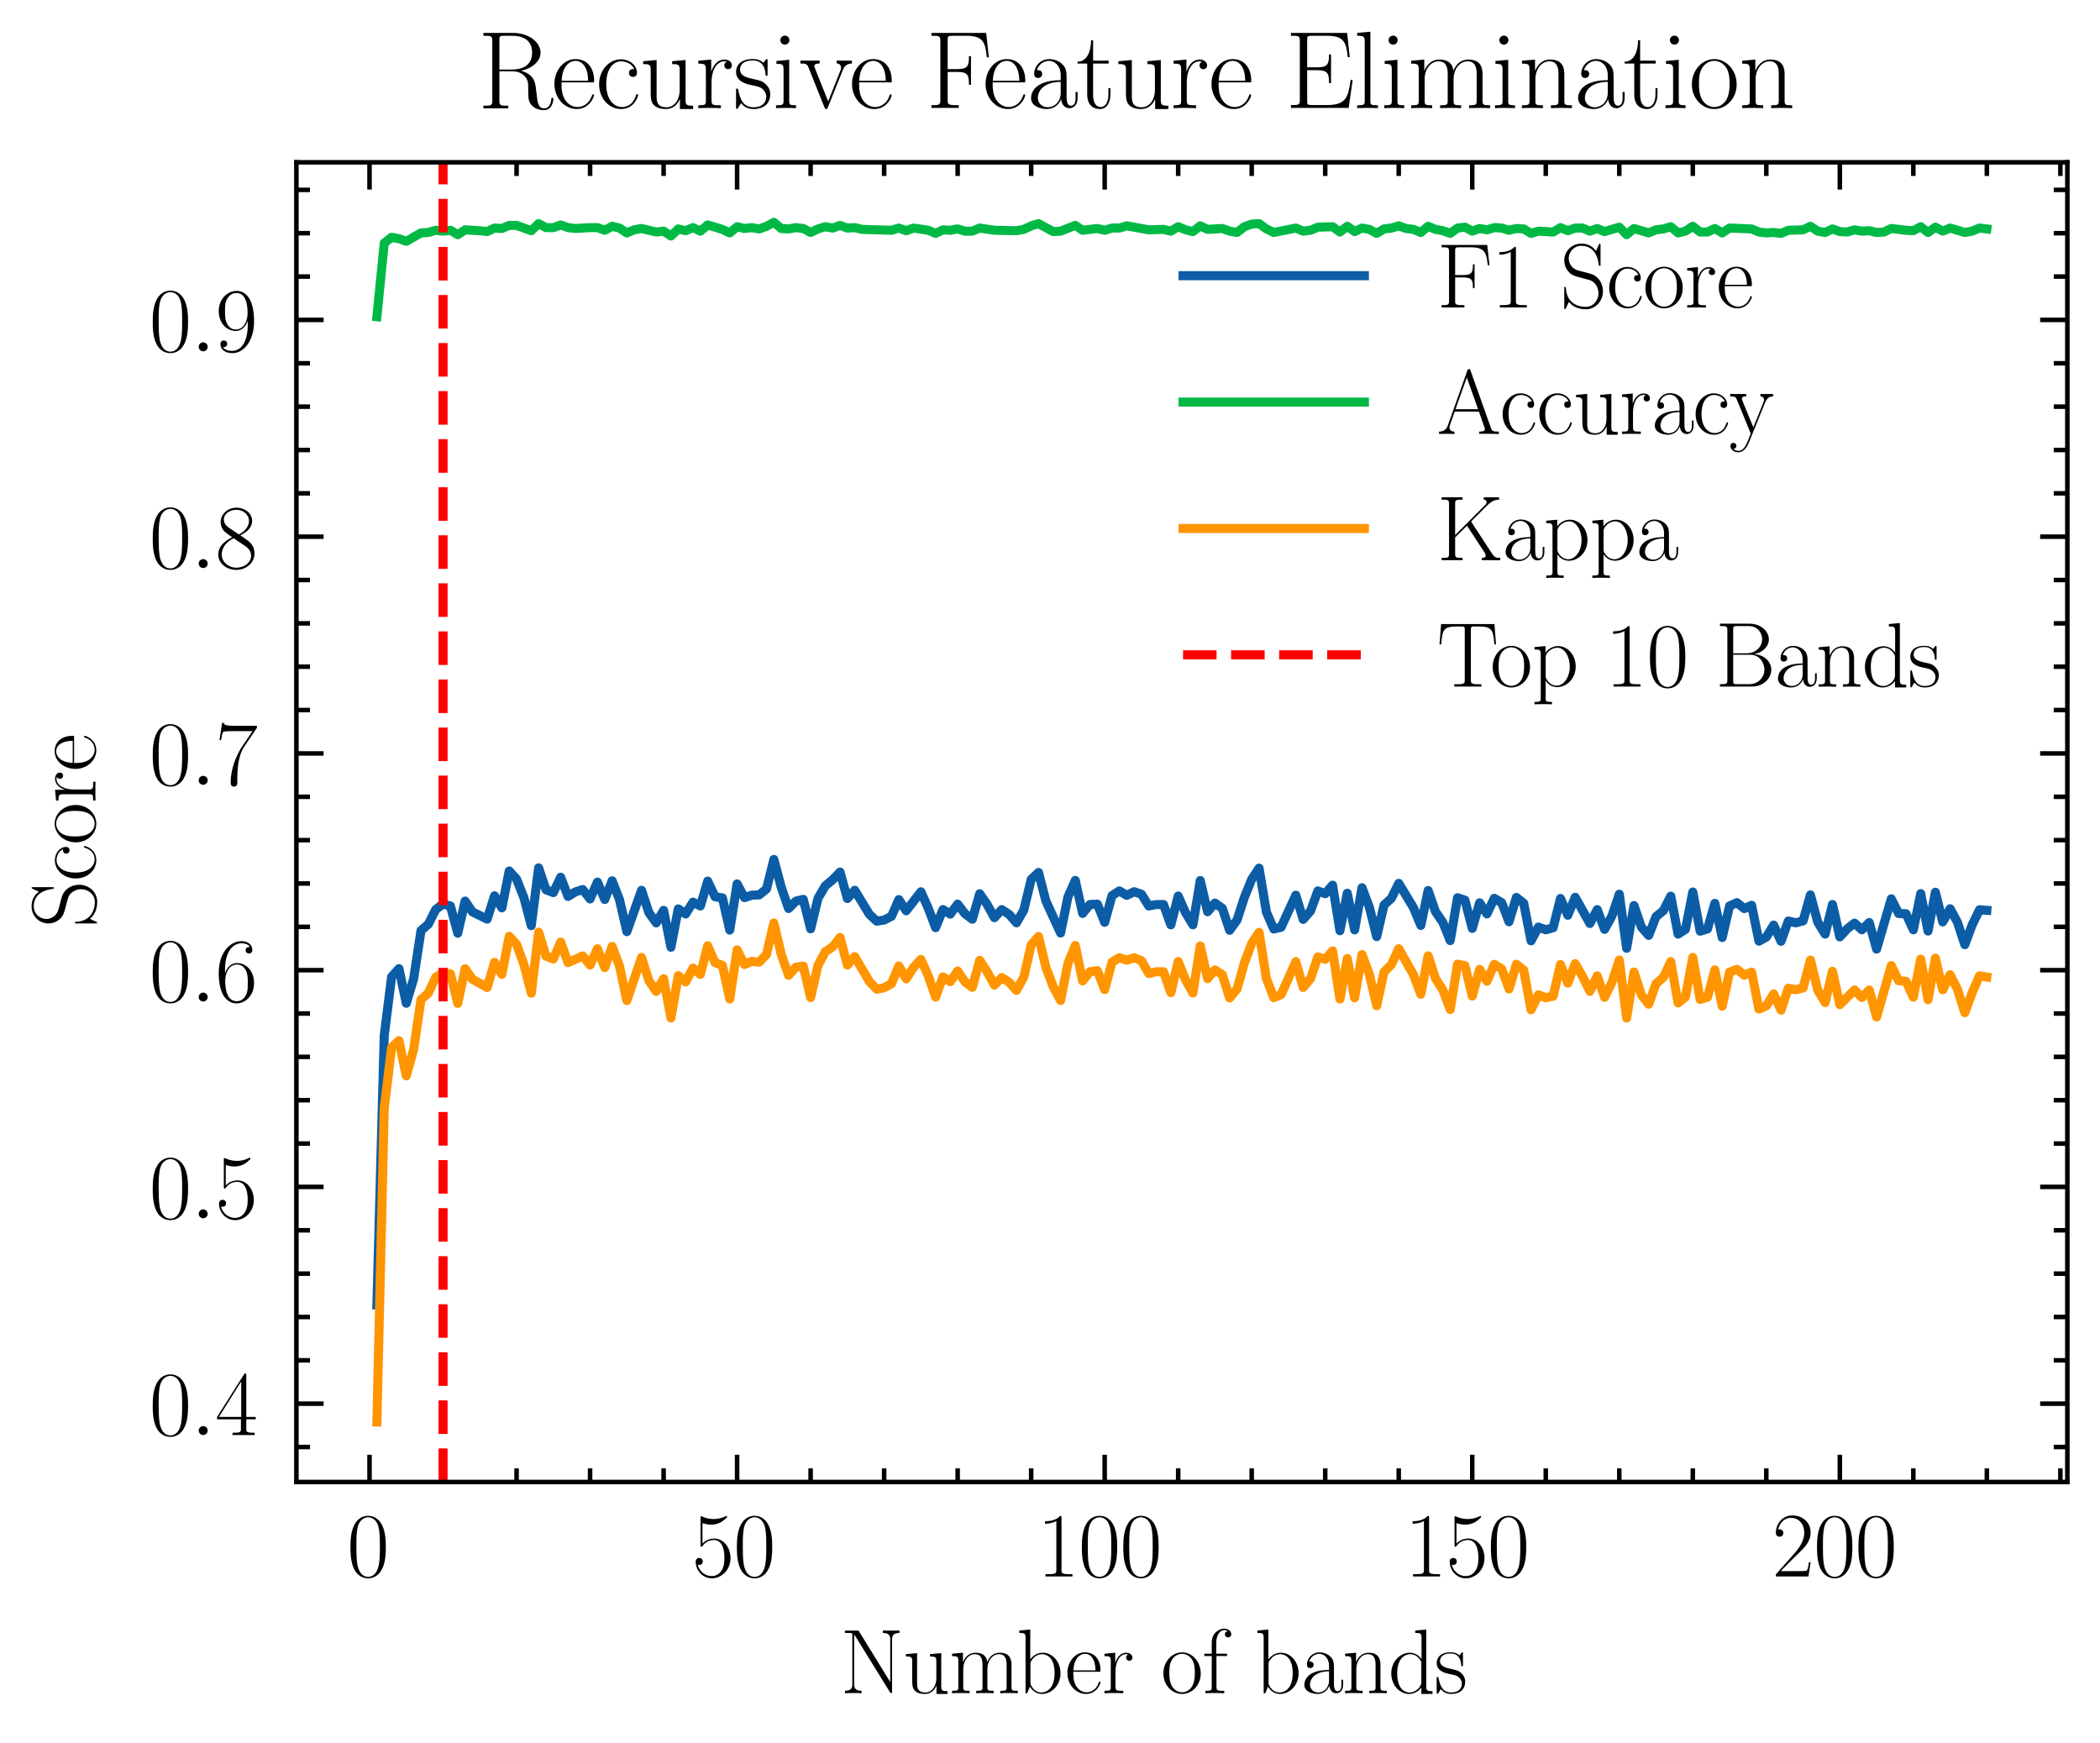 <?xml version="1.0" encoding="utf-8" standalone="no"?>
<!DOCTYPE svg PUBLIC "-//W3C//DTD SVG 1.1//EN"
  "http://www.w3.org/Graphics/SVG/1.1/DTD/svg11.dtd">
<svg xmlns:xlink="http://www.w3.org/1999/xlink" width="231.586pt" height="192.244pt" viewBox="0 0 231.586 192.244" xmlns="http://www.w3.org/2000/svg" version="1.1">
 <defs>
  <style type="text/css">*{stroke-linejoin: round; stroke-linecap: butt}</style>
 </defs>
 <g id="figure_1">
  <g id="patch_1">
   <path d="M 0 192.244 
L 231.586 192.244 
L 231.586 0 
L 0 0 
z
" style="fill: #ffffff"/>
  </g>
  <g id="axes_1">
   <g id="patch_2">
    <path d="M 32.686 163.432 
L 227.986 163.432 
L 227.986 17.902 
L 32.686 17.902 
z
" style="fill: #ffffff"/>
   </g>
   <g id="matplotlib.axis_1">
    <g id="xtick_1">
     <g id="line2d_1">
      <defs>
       <path id="m7ed57bf151" d="M 0 0 
L 0 -3 
" style="stroke: #000000; stroke-width: 0.5"/>
      </defs>
      <g>
       <use xlink:href="#m7ed57bf151" x="40.752" y="163.432" style="stroke: #000000; stroke-width: 0.5"/>
      </g>
     </g>
     <g id="line2d_2">
      <defs>
       <path id="m5969c133c8" d="M 0 0 
L 0 3 
" style="stroke: #000000; stroke-width: 0.5"/>
      </defs>
      <g>
       <use xlink:href="#m5969c133c8" x="40.752" y="17.902" style="stroke: #000000; stroke-width: 0.5"/>
      </g>
     </g>
     <g id="text_1">
      <!-- $\mathdefault{0}$ -->
      <g transform="translate(38.262 173.851) scale(0.1 -0.1)">
       <defs>
        <path id="CMR17-30" d="M 2688 2025 
C 2688 2416 2682 3080 2413 3591 
C 2176 4039 1798 4198 1466 4198 
C 1158 4198 768 4058 525 3597 
C 269 3118 243 2524 243 2025 
C 243 1661 250 1106 448 619 
C 723 -39 1216 -128 1466 -128 
C 1760 -128 2208 -7 2470 600 
C 2662 1042 2688 1559 2688 2025 
z
M 1466 -26 
C 1056 -26 813 325 723 812 
C 653 1188 653 1738 653 2096 
C 653 2588 653 2997 736 3387 
C 858 3929 1216 4096 1466 4096 
C 1728 4096 2067 3923 2189 3400 
C 2272 3036 2278 2607 2278 2096 
C 2278 1680 2278 1169 2202 792 
C 2067 95 1690 -26 1466 -26 
z
" transform="scale(0.016)"/>
       </defs>
       <use xlink:href="#CMR17-30" transform="scale(0.996)"/>
      </g>
     </g>
    </g>
    <g id="xtick_2">
     <g id="line2d_3">
      <g>
       <use xlink:href="#m7ed57bf151" x="81.288" y="163.432" style="stroke: #000000; stroke-width: 0.5"/>
      </g>
     </g>
     <g id="line2d_4">
      <g>
       <use xlink:href="#m5969c133c8" x="81.288" y="17.902" style="stroke: #000000; stroke-width: 0.5"/>
      </g>
     </g>
     <g id="text_2">
      <!-- $\mathdefault{50}$ -->
      <g transform="translate(76.306 173.851) scale(0.1 -0.1)">
       <defs>
        <path id="CMR17-35" d="M 730 3692 
C 794 3666 1056 3584 1325 3584 
C 1920 3584 2246 3911 2432 4100 
C 2432 4157 2432 4192 2394 4192 
C 2387 4192 2374 4192 2323 4163 
C 2099 4058 1837 3973 1517 3973 
C 1325 3973 1037 3999 723 4139 
C 653 4171 640 4171 634 4171 
C 602 4171 595 4164 595 4037 
L 595 2203 
C 595 2089 595 2057 659 2057 
C 691 2057 704 2070 736 2114 
C 941 2401 1222 2522 1542 2522 
C 1766 2522 2246 2382 2246 1289 
C 2246 1085 2246 715 2054 421 
C 1894 159 1645 25 1370 25 
C 947 25 518 320 403 814 
C 429 807 480 795 506 795 
C 589 795 749 840 749 1038 
C 749 1210 627 1280 506 1280 
C 358 1280 262 1190 262 1011 
C 262 454 704 -128 1382 -128 
C 2042 -128 2669 440 2669 1264 
C 2669 2030 2170 2624 1549 2624 
C 1222 2624 947 2503 730 2274 
L 730 3692 
z
" transform="scale(0.016)"/>
       </defs>
       <use xlink:href="#CMR17-35" transform="scale(0.996)"/>
       <use xlink:href="#CMR17-30" transform="translate(45.69 0) scale(0.996)"/>
      </g>
     </g>
    </g>
    <g id="xtick_3">
     <g id="line2d_5">
      <g>
       <use xlink:href="#m7ed57bf151" x="121.823" y="163.432" style="stroke: #000000; stroke-width: 0.5"/>
      </g>
     </g>
     <g id="line2d_6">
      <g>
       <use xlink:href="#m5969c133c8" x="121.823" y="17.902" style="stroke: #000000; stroke-width: 0.5"/>
      </g>
     </g>
     <g id="text_3">
      <!-- $\mathdefault{100}$ -->
      <g transform="translate(114.351 173.851) scale(0.1 -0.1)">
       <defs>
        <path id="CMR17-31" d="M 1702 4058 
C 1702 4192 1696 4192 1606 4192 
C 1357 3916 979 3827 621 3827 
C 602 3827 570 3827 563 3808 
C 557 3795 557 3782 557 3648 
C 755 3648 1088 3686 1344 3839 
L 1344 461 
C 1344 236 1331 160 781 160 
L 589 160 
L 589 0 
C 896 0 1216 0 1523 0 
C 1830 0 2150 0 2458 0 
L 2458 160 
L 2266 160 
C 1715 160 1702 230 1702 458 
L 1702 4058 
z
" transform="scale(0.016)"/>
       </defs>
       <use xlink:href="#CMR17-31" transform="scale(0.996)"/>
       <use xlink:href="#CMR17-30" transform="translate(45.69 0) scale(0.996)"/>
       <use xlink:href="#CMR17-30" transform="translate(91.381 0) scale(0.996)"/>
      </g>
     </g>
    </g>
    <g id="xtick_4">
     <g id="line2d_7">
      <g>
       <use xlink:href="#m7ed57bf151" x="162.359" y="163.432" style="stroke: #000000; stroke-width: 0.5"/>
      </g>
     </g>
     <g id="line2d_8">
      <g>
       <use xlink:href="#m5969c133c8" x="162.359" y="17.902" style="stroke: #000000; stroke-width: 0.5"/>
      </g>
     </g>
     <g id="text_4">
      <!-- $\mathdefault{150}$ -->
      <g transform="translate(154.887 173.851) scale(0.1 -0.1)">
       <use xlink:href="#CMR17-31" transform="scale(0.996)"/>
       <use xlink:href="#CMR17-35" transform="translate(45.69 0) scale(0.996)"/>
       <use xlink:href="#CMR17-30" transform="translate(91.381 0) scale(0.996)"/>
      </g>
     </g>
    </g>
    <g id="xtick_5">
     <g id="line2d_9">
      <g>
       <use xlink:href="#m7ed57bf151" x="202.894" y="163.432" style="stroke: #000000; stroke-width: 0.5"/>
      </g>
     </g>
     <g id="line2d_10">
      <g>
       <use xlink:href="#m5969c133c8" x="202.894" y="17.902" style="stroke: #000000; stroke-width: 0.5"/>
      </g>
     </g>
     <g id="text_5">
      <!-- $\mathdefault{200}$ -->
      <g transform="translate(195.422 173.851) scale(0.1 -0.1)">
       <defs>
        <path id="CMR17-32" d="M 2669 989 
L 2554 989 
C 2490 536 2438 459 2413 420 
C 2381 369 1920 369 1830 369 
L 602 369 
C 832 619 1280 1072 1824 1597 
C 2214 1967 2669 2402 2669 3035 
C 2669 3790 2067 4224 1395 4224 
C 691 4224 262 3604 262 3030 
C 262 2780 448 2748 525 2748 
C 589 2748 781 2787 781 3010 
C 781 3207 614 3264 525 3264 
C 486 3264 448 3258 422 3245 
C 544 3790 915 4058 1306 4058 
C 1862 4058 2227 3617 2227 3035 
C 2227 2479 1901 2000 1536 1584 
L 262 146 
L 262 0 
L 2515 0 
L 2669 989 
z
" transform="scale(0.016)"/>
       </defs>
       <use xlink:href="#CMR17-32" transform="scale(0.996)"/>
       <use xlink:href="#CMR17-30" transform="translate(45.69 0) scale(0.996)"/>
       <use xlink:href="#CMR17-30" transform="translate(91.381 0) scale(0.996)"/>
      </g>
     </g>
    </g>
    <g id="xtick_6">
     <g id="line2d_11">
      <defs>
       <path id="m213cc649d0" d="M 0 0 
L 0 -1.5 
" style="stroke: #000000; stroke-width: 0.5"/>
      </defs>
      <g>
       <use xlink:href="#m213cc649d0" x="48.859" y="163.432" style="stroke: #000000; stroke-width: 0.5"/>
      </g>
     </g>
     <g id="line2d_12">
      <defs>
       <path id="m569fbfd853" d="M 0 0 
L 0 1.5 
" style="stroke: #000000; stroke-width: 0.5"/>
      </defs>
      <g>
       <use xlink:href="#m569fbfd853" x="48.859" y="17.902" style="stroke: #000000; stroke-width: 0.5"/>
      </g>
     </g>
    </g>
    <g id="xtick_7">
     <g id="line2d_13">
      <g>
       <use xlink:href="#m213cc649d0" x="56.967" y="163.432" style="stroke: #000000; stroke-width: 0.5"/>
      </g>
     </g>
     <g id="line2d_14">
      <g>
       <use xlink:href="#m569fbfd853" x="56.967" y="17.902" style="stroke: #000000; stroke-width: 0.5"/>
      </g>
     </g>
    </g>
    <g id="xtick_8">
     <g id="line2d_15">
      <g>
       <use xlink:href="#m213cc649d0" x="65.074" y="163.432" style="stroke: #000000; stroke-width: 0.5"/>
      </g>
     </g>
     <g id="line2d_16">
      <g>
       <use xlink:href="#m569fbfd853" x="65.074" y="17.902" style="stroke: #000000; stroke-width: 0.5"/>
      </g>
     </g>
    </g>
    <g id="xtick_9">
     <g id="line2d_17">
      <g>
       <use xlink:href="#m213cc649d0" x="73.181" y="163.432" style="stroke: #000000; stroke-width: 0.5"/>
      </g>
     </g>
     <g id="line2d_18">
      <g>
       <use xlink:href="#m569fbfd853" x="73.181" y="17.902" style="stroke: #000000; stroke-width: 0.5"/>
      </g>
     </g>
    </g>
    <g id="xtick_10">
     <g id="line2d_19">
      <g>
       <use xlink:href="#m213cc649d0" x="89.395" y="163.432" style="stroke: #000000; stroke-width: 0.5"/>
      </g>
     </g>
     <g id="line2d_20">
      <g>
       <use xlink:href="#m569fbfd853" x="89.395" y="17.902" style="stroke: #000000; stroke-width: 0.5"/>
      </g>
     </g>
    </g>
    <g id="xtick_11">
     <g id="line2d_21">
      <g>
       <use xlink:href="#m213cc649d0" x="97.502" y="163.432" style="stroke: #000000; stroke-width: 0.5"/>
      </g>
     </g>
     <g id="line2d_22">
      <g>
       <use xlink:href="#m569fbfd853" x="97.502" y="17.902" style="stroke: #000000; stroke-width: 0.5"/>
      </g>
     </g>
    </g>
    <g id="xtick_12">
     <g id="line2d_23">
      <g>
       <use xlink:href="#m213cc649d0" x="105.609" y="163.432" style="stroke: #000000; stroke-width: 0.5"/>
      </g>
     </g>
     <g id="line2d_24">
      <g>
       <use xlink:href="#m569fbfd853" x="105.609" y="17.902" style="stroke: #000000; stroke-width: 0.5"/>
      </g>
     </g>
    </g>
    <g id="xtick_13">
     <g id="line2d_25">
      <g>
       <use xlink:href="#m213cc649d0" x="113.716" y="163.432" style="stroke: #000000; stroke-width: 0.5"/>
      </g>
     </g>
     <g id="line2d_26">
      <g>
       <use xlink:href="#m569fbfd853" x="113.716" y="17.902" style="stroke: #000000; stroke-width: 0.5"/>
      </g>
     </g>
    </g>
    <g id="xtick_14">
     <g id="line2d_27">
      <g>
       <use xlink:href="#m213cc649d0" x="129.93" y="163.432" style="stroke: #000000; stroke-width: 0.5"/>
      </g>
     </g>
     <g id="line2d_28">
      <g>
       <use xlink:href="#m569fbfd853" x="129.93" y="17.902" style="stroke: #000000; stroke-width: 0.5"/>
      </g>
     </g>
    </g>
    <g id="xtick_15">
     <g id="line2d_29">
      <g>
       <use xlink:href="#m213cc649d0" x="138.037" y="163.432" style="stroke: #000000; stroke-width: 0.5"/>
      </g>
     </g>
     <g id="line2d_30">
      <g>
       <use xlink:href="#m569fbfd853" x="138.037" y="17.902" style="stroke: #000000; stroke-width: 0.5"/>
      </g>
     </g>
    </g>
    <g id="xtick_16">
     <g id="line2d_31">
      <g>
       <use xlink:href="#m213cc649d0" x="146.145" y="163.432" style="stroke: #000000; stroke-width: 0.5"/>
      </g>
     </g>
     <g id="line2d_32">
      <g>
       <use xlink:href="#m569fbfd853" x="146.145" y="17.902" style="stroke: #000000; stroke-width: 0.5"/>
      </g>
     </g>
    </g>
    <g id="xtick_17">
     <g id="line2d_33">
      <g>
       <use xlink:href="#m213cc649d0" x="154.252" y="163.432" style="stroke: #000000; stroke-width: 0.5"/>
      </g>
     </g>
     <g id="line2d_34">
      <g>
       <use xlink:href="#m569fbfd853" x="154.252" y="17.902" style="stroke: #000000; stroke-width: 0.5"/>
      </g>
     </g>
    </g>
    <g id="xtick_18">
     <g id="line2d_35">
      <g>
       <use xlink:href="#m213cc649d0" x="170.466" y="163.432" style="stroke: #000000; stroke-width: 0.5"/>
      </g>
     </g>
     <g id="line2d_36">
      <g>
       <use xlink:href="#m569fbfd853" x="170.466" y="17.902" style="stroke: #000000; stroke-width: 0.5"/>
      </g>
     </g>
    </g>
    <g id="xtick_19">
     <g id="line2d_37">
      <g>
       <use xlink:href="#m213cc649d0" x="178.573" y="163.432" style="stroke: #000000; stroke-width: 0.5"/>
      </g>
     </g>
     <g id="line2d_38">
      <g>
       <use xlink:href="#m569fbfd853" x="178.573" y="17.902" style="stroke: #000000; stroke-width: 0.5"/>
      </g>
     </g>
    </g>
    <g id="xtick_20">
     <g id="line2d_39">
      <g>
       <use xlink:href="#m213cc649d0" x="186.68" y="163.432" style="stroke: #000000; stroke-width: 0.5"/>
      </g>
     </g>
     <g id="line2d_40">
      <g>
       <use xlink:href="#m569fbfd853" x="186.68" y="17.902" style="stroke: #000000; stroke-width: 0.5"/>
      </g>
     </g>
    </g>
    <g id="xtick_21">
     <g id="line2d_41">
      <g>
       <use xlink:href="#m213cc649d0" x="194.787" y="163.432" style="stroke: #000000; stroke-width: 0.5"/>
      </g>
     </g>
     <g id="line2d_42">
      <g>
       <use xlink:href="#m569fbfd853" x="194.787" y="17.902" style="stroke: #000000; stroke-width: 0.5"/>
      </g>
     </g>
    </g>
    <g id="xtick_22">
     <g id="line2d_43">
      <g>
       <use xlink:href="#m213cc649d0" x="211.001" y="163.432" style="stroke: #000000; stroke-width: 0.5"/>
      </g>
     </g>
     <g id="line2d_44">
      <g>
       <use xlink:href="#m569fbfd853" x="211.001" y="17.902" style="stroke: #000000; stroke-width: 0.5"/>
      </g>
     </g>
    </g>
    <g id="xtick_23">
     <g id="line2d_45">
      <g>
       <use xlink:href="#m213cc649d0" x="219.108" y="163.432" style="stroke: #000000; stroke-width: 0.5"/>
      </g>
     </g>
     <g id="line2d_46">
      <g>
       <use xlink:href="#m569fbfd853" x="219.108" y="17.902" style="stroke: #000000; stroke-width: 0.5"/>
      </g>
     </g>
    </g>
    <g id="xtick_24">
     <g id="line2d_47">
      <g>
       <use xlink:href="#m213cc649d0" x="227.216" y="163.432" style="stroke: #000000; stroke-width: 0.5"/>
      </g>
     </g>
     <g id="line2d_48">
      <g>
       <use xlink:href="#m569fbfd853" x="227.216" y="17.902" style="stroke: #000000; stroke-width: 0.5"/>
      </g>
     </g>
    </g>
    <g id="text_6">
     <!-- Number of bands -->
     <g transform="translate(92.658 186.706) scale(0.1 -0.1)">
      <defs>
       <path id="CMR17-4e" d="M 1312 4250 
C 1267 4320 1261 4320 1139 4320 
L 326 4320 
L 326 4160 
L 448 4160 
C 704 4160 819 4129 838 4122 
L 838 610 
C 838 451 838 153 326 153 
L 326 -13 
C 474 0 742 0 902 0 
C 1062 0 1331 0 1478 -13 
L 1478 153 
C 966 153 966 451 966 610 
L 966 4033 
C 1011 3995 1011 3982 1056 3919 
L 3430 76 
C 3475 0 3494 0 3526 0 
C 3590 0 3590 19 3590 139 
L 3590 3705 
C 3590 3863 3590 4160 4102 4160 
L 4102 4326 
C 3955 4320 3686 4320 3526 4320 
C 3366 4320 3098 4320 2950 4326 
L 2950 4160 
C 3462 4160 3462 3862 3462 3703 
L 3462 763 
L 1312 4250 
z
" transform="scale(0.016)"/>
       <path id="CMR17-75" d="M 1882 2693 
L 1882 2528 
C 2259 2528 2317 2489 2317 2186 
L 2317 1032 
C 2317 500 2029 38 1555 38 
C 1030 38 986 348 986 678 
L 986 2763 
L 211 2693 
L 211 2528 
C 467 2528 640 2528 646 2274 
L 646 1058 
C 646 633 646 361 813 183 
C 896 101 1056 -64 1517 -64 
C 2061 -64 2272 377 2323 506 
L 2330 506 
L 2330 -63 
L 3091 -63 
L 3091 128 
C 2714 128 2656 166 2656 473 
L 2656 2763 
L 1882 2693 
z
" transform="scale(0.016)"/>
       <path id="CMR17-6d" d="M 4326 1933 
C 4326 2252 4269 2790 3507 2790 
C 3072 2790 2771 2496 2656 2151 
L 2650 2151 
C 2573 2676 2195 2790 1837 2790 
C 1331 2790 1069 2400 973 2144 
L 966 2144 
L 966 2790 
L 211 2720 
L 211 2554 
C 589 2554 646 2515 646 2208 
L 646 428 
C 646 184 621 153 211 153 
L 211 -13 
C 365 0 646 0 813 0 
C 979 0 1267 0 1421 -13 
L 1421 153 
C 1011 153 986 178 986 428 
L 986 1658 
C 986 2247 1344 2688 1792 2688 
C 2266 2688 2317 2266 2317 1958 
L 2317 428 
C 2317 184 2291 153 1882 153 
L 1882 -13 
C 2035 0 2317 0 2483 0 
C 2650 0 2938 0 3091 -13 
L 3091 153 
C 2682 153 2656 178 2656 428 
L 2656 1658 
C 2656 2247 3014 2688 3462 2688 
C 3936 2688 3987 2266 3987 1958 
L 3987 428 
C 3987 184 3962 153 3552 153 
L 3552 -13 
C 3706 0 3987 0 4154 0 
C 4320 0 4608 0 4762 -13 
L 4762 153 
C 4352 153 4326 178 4326 428 
L 4326 1933 
z
" transform="scale(0.016)"/>
       <path id="CMR17-62" d="M 960 4396 
L 198 4326 
L 198 4160 
C 576 4160 634 4122 634 3817 
L 634 -13 
L 749 -13 
L 934 441 
C 1120 141 1395 -64 1766 -64 
C 2406 -64 3053 500 3053 1370 
C 3053 2188 2477 2790 1830 2790 
C 1434 2790 1152 2579 960 2330 
L 960 4396 
z
M 973 2004 
C 973 2118 973 2138 1062 2272 
C 1312 2657 1670 2688 1792 2688 
C 1984 2688 2643 2585 2643 1376 
C 2643 108 1888 38 1734 38 
C 1536 38 1248 114 1043 486 
C 973 608 973 621 973 735 
L 973 2004 
z
" transform="scale(0.016)"/>
       <path id="CMR17-65" d="M 2438 1472 
C 2464 1498 2464 1511 2464 1576 
C 2464 2238 2118 2816 1389 2816 
C 710 2816 173 2169 173 1383 
C 173 551 781 -64 1459 -64 
C 2176 -64 2458 607 2458 740 
C 2458 784 2419 784 2406 784 
C 2362 784 2355 771 2330 696 
C 2189 265 1837 51 1504 51 
C 1229 51 954 203 781 480 
C 582 803 582 1176 582 1472 
L 2438 1472 
z
M 589 1568 
C 634 2505 1126 2714 1382 2714 
C 1818 2714 2112 2297 2118 1568 
L 589 1568 
z
" transform="scale(0.016)"/>
       <path id="CMR17-72" d="M 960 1497 
C 960 2112 1222 2688 1702 2688 
C 1747 2688 1792 2682 1837 2662 
C 1837 2662 1696 2617 1696 2452 
C 1696 2298 1818 2234 1914 2234 
C 1990 2234 2131 2279 2131 2458 
C 2131 2663 1926 2790 1709 2790 
C 1222 2790 1011 2317 947 2093 
L 941 2093 
L 941 2790 
L 198 2720 
L 198 2554 
C 576 2554 634 2515 634 2208 
L 634 428 
C 634 184 608 153 198 153 
L 198 -13 
C 352 0 646 0 813 0 
C 998 0 1325 0 1498 -13 
L 1498 153 
C 1037 153 960 153 960 440 
L 960 1497 
z
" transform="scale(0.016)"/>
       <path id="CMR17-6f" d="M 2758 1356 
C 2758 2176 2163 2816 1466 2816 
C 768 2816 173 2176 173 1356 
C 173 551 768 -64 1466 -64 
C 2163 -64 2758 551 2758 1356 
z
M 1466 51 
C 1165 51 909 230 762 480 
C 602 767 582 1126 582 1408 
C 582 1677 595 2010 762 2298 
C 890 2509 1139 2714 1466 2714 
C 1754 2714 1997 2554 2150 2330 
C 2349 2029 2349 1607 2349 1408 
C 2349 1158 2336 775 2163 467 
C 1984 173 1709 51 1466 51 
z
" transform="scale(0.016)"/>
       <path id="CMR17-66" d="M 979 2560 
L 1709 2560 
L 1709 2725 
L 966 2725 
L 966 3494 
C 966 4022 1235 4352 1510 4352 
C 1594 4352 1690 4327 1754 4282 
C 1702 4269 1568 4225 1568 4067 
C 1568 3901 1696 3850 1786 3850 
C 1875 3850 2003 3901 2003 4067 
C 2003 4308 1773 4454 1517 4454 
C 1152 4454 653 4156 653 3481 
L 653 2725 
L 141 2725 
L 141 2560 
L 653 2560 
L 653 427 
C 653 184 627 153 218 153 
L 218 -13 
C 371 0 666 0 832 0 
C 1018 0 1344 0 1517 -13 
L 1517 153 
C 1056 153 979 153 979 439 
L 979 2560 
z
" transform="scale(0.016)"/>
       <path id="CMR17-61" d="M 2304 1653 
C 2304 2072 2304 2294 2035 2543 
C 1798 2752 1523 2816 1306 2816 
C 800 2816 435 2407 435 1971 
C 435 1728 627 1728 666 1728 
C 749 1728 896 1778 896 1954 
C 896 2112 774 2181 666 2181 
C 640 2181 608 2174 589 2168 
C 723 2592 1069 2714 1293 2714 
C 1613 2714 1965 2429 1965 1885 
L 1965 1600 
C 1587 1600 1133 1549 774 1357 
C 371 1133 256 813 256 570 
C 256 77 832 -64 1171 -64 
C 1523 -64 1850 139 1990 511 
C 2003 233 2182 -18 2464 -18 
C 2598 -18 2938 70 2938 567 
L 2938 920 
L 2822 920 
L 2822 562 
C 2822 178 2650 128 2566 128 
C 2304 128 2304 458 2304 738 
L 2304 1653 
z
M 1965 870 
C 1965 317 1568 38 1216 38 
C 896 38 646 275 646 570 
C 646 761 730 1100 1101 1305 
C 1408 1478 1760 1504 1965 1504 
L 1965 870 
z
" transform="scale(0.016)"/>
       <path id="CMR17-6e" d="M 2656 1933 
C 2656 2259 2592 2790 1837 2790 
C 1331 2790 1069 2400 973 2144 
L 966 2144 
L 966 2790 
L 211 2720 
L 211 2554 
C 589 2554 646 2515 646 2208 
L 646 428 
C 646 184 621 153 211 153 
L 211 -13 
C 365 0 646 0 813 0 
C 979 0 1267 0 1421 -13 
L 1421 153 
C 1011 153 986 178 986 428 
L 986 1658 
C 986 2247 1344 2688 1792 2688 
C 2266 2688 2317 2266 2317 1958 
L 2317 428 
C 2317 184 2291 153 1882 153 
L 1882 -13 
C 2035 0 2317 0 2483 0 
C 2650 0 2938 0 3091 -13 
L 3091 153 
C 2682 153 2656 178 2656 428 
L 2656 1933 
z
" transform="scale(0.016)"/>
       <path id="CMR17-64" d="M 1869 4326 
L 1869 4160 
C 2246 4160 2304 4122 2304 3820 
L 2304 2345 
C 2278 2377 2016 2790 1498 2790 
C 845 2790 211 2208 211 1364 
C 211 525 806 -64 1434 -64 
C 1978 -64 2259 337 2291 380 
L 2291 -63 
L 3066 -63 
L 3066 128 
C 2688 128 2630 166 2630 473 
L 2630 4396 
L 1869 4326 
z
M 2291 755 
C 2291 563 2176 390 2029 262 
C 1811 70 1594 38 1472 38 
C 1286 38 621 134 621 1356 
C 621 2612 1363 2688 1530 2688 
C 1824 2688 2061 2522 2208 2291 
C 2291 2157 2291 2138 2291 2023 
L 2291 755 
z
" transform="scale(0.016)"/>
       <path id="CMR17-73" d="M 1978 2697 
C 1978 2813 1971 2819 1933 2819 
C 1907 2819 1901 2813 1824 2717 
C 1805 2691 1747 2626 1728 2601 
C 1523 2819 1235 2819 1126 2819 
C 416 2819 160 2447 160 2076 
C 160 1498 813 1365 998 1325 
C 1402 1243 1542 1217 1677 1101 
C 1760 1025 1901 884 1901 654 
C 1901 384 1747 38 1158 38 
C 602 38 403 460 288 1021 
C 269 1110 269 1117 218 1117 
C 166 1117 160 1110 160 983 
L 160 63 
C 160 -51 166 -58 205 -58 
C 237 -58 243 -51 275 0 
C 314 57 410 211 448 276 
C 576 103 800 -64 1158 -64 
C 1792 -64 2131 283 2131 784 
C 2131 1112 1958 1285 1875 1362 
C 1683 1561 1459 1606 1190 1657 
C 838 1735 390 1825 390 2217 
C 390 2383 480 2737 1126 2737 
C 1811 2737 1850 2094 1862 1888 
C 1869 1856 1901 1849 1920 1849 
C 1978 1849 1978 1869 1978 1978 
L 1978 2697 
z
" transform="scale(0.016)"/>
      </defs>
      <use xlink:href="#CMR17-4e" transform="scale(0.996)"/>
      <use xlink:href="#CMR17-75" transform="translate(69.072 0) scale(0.996)"/>
      <use xlink:href="#CMR17-6d" transform="translate(119.968 0) scale(0.996)"/>
      <use xlink:href="#CMR17-62" transform="translate(194.285 0) scale(0.996)"/>
      <use xlink:href="#CMR17-65" transform="translate(247.783 0) scale(0.996)"/>
      <use xlink:href="#CMR17-72" transform="translate(288.268 0) scale(0.996)"/>
      <use xlink:href="#CMR17-6f" transform="translate(353.625 0) scale(0.996)"/>
      <use xlink:href="#CMR17-66" transform="translate(399.316 0) scale(0.996)"/>
      <use xlink:href="#CMR17-62" transform="translate(456.865 0) scale(0.996)"/>
      <use xlink:href="#CMR17-61" transform="translate(507.76 0) scale(0.996)"/>
      <use xlink:href="#CMR17-6e" transform="translate(553.451 0) scale(0.996)"/>
      <use xlink:href="#CMR17-64" transform="translate(604.346 0) scale(0.996)"/>
      <use xlink:href="#CMR17-73" transform="translate(655.242 0) scale(0.996)"/>
     </g>
    </g>
   </g>
   <g id="matplotlib.axis_2">
    <g id="ytick_1">
     <g id="line2d_49">
      <defs>
       <path id="m4b9f23077f" d="M 0 0 
L 3 0 
" style="stroke: #000000; stroke-width: 0.5"/>
      </defs>
      <g>
       <use xlink:href="#m4b9f23077f" x="32.686" y="154.795" style="stroke: #000000; stroke-width: 0.5"/>
      </g>
     </g>
     <g id="line2d_50">
      <defs>
       <path id="m327bc4b527" d="M 0 0 
L -3 0 
" style="stroke: #000000; stroke-width: 0.5"/>
      </defs>
      <g>
       <use xlink:href="#m327bc4b527" x="227.986" y="154.795" style="stroke: #000000; stroke-width: 0.5"/>
      </g>
     </g>
     <g id="text_7">
      <!-- $\mathdefault{0.4}$ -->
      <g transform="translate(16.456 158.254) scale(0.1 -0.1)">
       <defs>
        <path id="CMMI12-3a" d="M 1178 307 
C 1178 492 1024 619 870 619 
C 685 619 557 466 557 313 
C 557 128 710 0 864 0 
C 1050 0 1178 153 1178 307 
z
" transform="scale(0.016)"/>
        <path id="CMR17-34" d="M 2150 4122 
C 2150 4256 2144 4256 2029 4256 
L 128 1254 
L 128 1088 
L 1779 1088 
L 1779 457 
C 1779 224 1766 160 1318 160 
L 1197 160 
L 1197 0 
C 1402 0 1747 0 1965 0 
C 2182 0 2528 0 2733 0 
L 2733 160 
L 2611 160 
C 2163 160 2150 224 2150 457 
L 2150 1088 
L 2803 1088 
L 2803 1254 
L 2150 1254 
L 2150 4122 
z
M 1798 3703 
L 1798 1254 
L 256 1254 
L 1798 3703 
z
" transform="scale(0.016)"/>
       </defs>
       <use xlink:href="#CMR17-30" transform="scale(0.996)"/>
       <use xlink:href="#CMMI12-3a" transform="translate(45.69 0) scale(0.996)"/>
       <use xlink:href="#CMR17-34" transform="translate(72.788 0) scale(0.996)"/>
      </g>
     </g>
    </g>
    <g id="ytick_2">
     <g id="line2d_51">
      <g>
       <use xlink:href="#m4b9f23077f" x="32.686" y="130.892" style="stroke: #000000; stroke-width: 0.5"/>
      </g>
     </g>
     <g id="line2d_52">
      <g>
       <use xlink:href="#m327bc4b527" x="227.986" y="130.892" style="stroke: #000000; stroke-width: 0.5"/>
      </g>
     </g>
     <g id="text_8">
      <!-- $\mathdefault{0.5}$ -->
      <g transform="translate(16.456 134.352) scale(0.1 -0.1)">
       <use xlink:href="#CMR17-30" transform="scale(0.996)"/>
       <use xlink:href="#CMMI12-3a" transform="translate(45.69 0) scale(0.996)"/>
       <use xlink:href="#CMR17-35" transform="translate(72.788 0) scale(0.996)"/>
      </g>
     </g>
    </g>
    <g id="ytick_3">
     <g id="line2d_53">
      <g>
       <use xlink:href="#m4b9f23077f" x="32.686" y="106.989" style="stroke: #000000; stroke-width: 0.5"/>
      </g>
     </g>
     <g id="line2d_54">
      <g>
       <use xlink:href="#m327bc4b527" x="227.986" y="106.989" style="stroke: #000000; stroke-width: 0.5"/>
      </g>
     </g>
     <g id="text_9">
      <!-- $\mathdefault{0.6}$ -->
      <g transform="translate(16.456 110.449) scale(0.1 -0.1)">
       <defs>
        <path id="CMR17-36" d="M 678 2176 
C 678 3690 1395 4032 1811 4032 
C 1946 4032 2272 4009 2400 3776 
C 2298 3776 2106 3776 2106 3553 
C 2106 3381 2246 3323 2336 3323 
C 2394 3323 2566 3348 2566 3560 
C 2566 3954 2246 4179 1805 4179 
C 1043 4179 243 3390 243 1984 
C 243 253 966 -128 1478 -128 
C 2099 -128 2688 427 2688 1283 
C 2688 2081 2170 2662 1517 2662 
C 1126 2662 838 2407 678 1960 
L 678 2176 
z
M 1478 25 
C 691 25 691 1200 691 1436 
C 691 1896 909 2560 1504 2560 
C 1613 2560 1926 2560 2138 2120 
C 2253 1870 2253 1609 2253 1289 
C 2253 944 2253 690 2118 434 
C 1978 171 1773 25 1478 25 
z
" transform="scale(0.016)"/>
       </defs>
       <use xlink:href="#CMR17-30" transform="scale(0.996)"/>
       <use xlink:href="#CMMI12-3a" transform="translate(45.69 0) scale(0.996)"/>
       <use xlink:href="#CMR17-36" transform="translate(72.788 0) scale(0.996)"/>
      </g>
     </g>
    </g>
    <g id="ytick_4">
     <g id="line2d_55">
      <g>
       <use xlink:href="#m4b9f23077f" x="32.686" y="83.087" style="stroke: #000000; stroke-width: 0.5"/>
      </g>
     </g>
     <g id="line2d_56">
      <g>
       <use xlink:href="#m327bc4b527" x="227.986" y="83.087" style="stroke: #000000; stroke-width: 0.5"/>
      </g>
     </g>
     <g id="text_10">
      <!-- $\mathdefault{0.7}$ -->
      <g transform="translate(16.456 86.546) scale(0.1 -0.1)">
       <defs>
        <path id="CMR17-37" d="M 2886 3941 
L 2886 4081 
L 1382 4081 
C 634 4081 621 4165 595 4288 
L 480 4288 
L 294 3094 
L 410 3094 
C 429 3215 474 3540 550 3661 
C 589 3712 1062 3712 1171 3712 
L 2579 3712 
L 1869 2661 
C 1395 1954 1069 999 1069 165 
C 1069 89 1069 -128 1299 -128 
C 1530 -128 1530 89 1530 171 
L 1530 465 
C 1530 1508 1709 2196 2003 2636 
L 2886 3941 
z
" transform="scale(0.016)"/>
       </defs>
       <use xlink:href="#CMR17-30" transform="scale(0.996)"/>
       <use xlink:href="#CMMI12-3a" transform="translate(45.69 0) scale(0.996)"/>
       <use xlink:href="#CMR17-37" transform="translate(72.788 0) scale(0.996)"/>
      </g>
     </g>
    </g>
    <g id="ytick_5">
     <g id="line2d_57">
      <g>
       <use xlink:href="#m4b9f23077f" x="32.686" y="59.184" style="stroke: #000000; stroke-width: 0.5"/>
      </g>
     </g>
     <g id="line2d_58">
      <g>
       <use xlink:href="#m327bc4b527" x="227.986" y="59.184" style="stroke: #000000; stroke-width: 0.5"/>
      </g>
     </g>
     <g id="text_11">
      <!-- $\mathdefault{0.8}$ -->
      <g transform="translate(16.456 62.643) scale(0.1 -0.1)">
       <defs>
        <path id="CMR17-38" d="M 1741 2264 
C 2144 2467 2554 2773 2554 3263 
C 2554 3841 1990 4179 1472 4179 
C 890 4179 378 3759 378 3180 
C 378 3021 416 2747 666 2505 
C 730 2442 998 2251 1171 2130 
C 883 1983 211 1634 211 934 
C 211 279 838 -128 1459 -128 
C 2144 -128 2720 362 2720 1010 
C 2720 1590 2330 1857 2074 2029 
L 1741 2264 
z
M 902 2822 
C 851 2854 595 3051 595 3351 
C 595 3739 998 4032 1459 4032 
C 1965 4032 2336 3676 2336 3262 
C 2336 2669 1670 2331 1638 2331 
C 1632 2331 1626 2331 1574 2370 
L 902 2822 
z
M 2080 1519 
C 2176 1449 2483 1240 2483 851 
C 2483 381 2010 25 1472 25 
C 890 25 448 438 448 940 
C 448 1443 838 1862 1280 2060 
L 2080 1519 
z
" transform="scale(0.016)"/>
       </defs>
       <use xlink:href="#CMR17-30" transform="scale(0.996)"/>
       <use xlink:href="#CMMI12-3a" transform="translate(45.69 0) scale(0.996)"/>
       <use xlink:href="#CMR17-38" transform="translate(72.788 0) scale(0.996)"/>
      </g>
     </g>
    </g>
    <g id="ytick_6">
     <g id="line2d_59">
      <g>
       <use xlink:href="#m4b9f23077f" x="32.686" y="35.281" style="stroke: #000000; stroke-width: 0.5"/>
      </g>
     </g>
     <g id="line2d_60">
      <g>
       <use xlink:href="#m327bc4b527" x="227.986" y="35.281" style="stroke: #000000; stroke-width: 0.5"/>
      </g>
     </g>
     <g id="text_12">
      <!-- $\mathdefault{0.9}$ -->
      <g transform="translate(16.456 38.74) scale(0.1 -0.1)">
       <defs>
        <path id="CMR17-39" d="M 2253 1864 
C 2253 464 1670 31 1190 31 
C 1043 31 685 31 538 294 
C 704 268 826 357 826 518 
C 826 692 685 749 595 749 
C 538 749 365 723 365 506 
C 365 71 742 -128 1203 -128 
C 1939 -128 2688 674 2688 2073 
C 2688 3817 1971 4179 1485 4179 
C 851 4179 243 3628 243 2778 
C 243 1991 762 1408 1414 1408 
C 1952 1408 2189 1903 2253 2112 
L 2253 1864 
z
M 1427 1510 
C 1254 1510 1011 1542 813 1922 
C 678 2169 678 2461 678 2771 
C 678 3146 678 3405 858 3684 
C 947 3817 1114 4032 1485 4032 
C 2240 4032 2240 2885 2240 2632 
C 2240 2182 2035 1510 1427 1510 
z
" transform="scale(0.016)"/>
       </defs>
       <use xlink:href="#CMR17-30" transform="scale(0.996)"/>
       <use xlink:href="#CMMI12-3a" transform="translate(45.69 0) scale(0.996)"/>
       <use xlink:href="#CMR17-39" transform="translate(72.788 0) scale(0.996)"/>
      </g>
     </g>
    </g>
    <g id="ytick_7">
     <g id="line2d_61">
      <defs>
       <path id="m92b7f2842f" d="M 0 0 
L 1.5 0 
" style="stroke: #000000; stroke-width: 0.5"/>
      </defs>
      <g>
       <use xlink:href="#m92b7f2842f" x="32.686" y="159.576" style="stroke: #000000; stroke-width: 0.5"/>
      </g>
     </g>
     <g id="line2d_62">
      <defs>
       <path id="m0d475f9247" d="M 0 0 
L -1.5 0 
" style="stroke: #000000; stroke-width: 0.5"/>
      </defs>
      <g>
       <use xlink:href="#m0d475f9247" x="227.986" y="159.576" style="stroke: #000000; stroke-width: 0.5"/>
      </g>
     </g>
    </g>
    <g id="ytick_8">
     <g id="line2d_63">
      <g>
       <use xlink:href="#m92b7f2842f" x="32.686" y="150.015" style="stroke: #000000; stroke-width: 0.5"/>
      </g>
     </g>
     <g id="line2d_64">
      <g>
       <use xlink:href="#m0d475f9247" x="227.986" y="150.015" style="stroke: #000000; stroke-width: 0.5"/>
      </g>
     </g>
    </g>
    <g id="ytick_9">
     <g id="line2d_65">
      <g>
       <use xlink:href="#m92b7f2842f" x="32.686" y="145.234" style="stroke: #000000; stroke-width: 0.5"/>
      </g>
     </g>
     <g id="line2d_66">
      <g>
       <use xlink:href="#m0d475f9247" x="227.986" y="145.234" style="stroke: #000000; stroke-width: 0.5"/>
      </g>
     </g>
    </g>
    <g id="ytick_10">
     <g id="line2d_67">
      <g>
       <use xlink:href="#m92b7f2842f" x="32.686" y="140.453" style="stroke: #000000; stroke-width: 0.5"/>
      </g>
     </g>
     <g id="line2d_68">
      <g>
       <use xlink:href="#m0d475f9247" x="227.986" y="140.453" style="stroke: #000000; stroke-width: 0.5"/>
      </g>
     </g>
    </g>
    <g id="ytick_11">
     <g id="line2d_69">
      <g>
       <use xlink:href="#m92b7f2842f" x="32.686" y="135.673" style="stroke: #000000; stroke-width: 0.5"/>
      </g>
     </g>
     <g id="line2d_70">
      <g>
       <use xlink:href="#m0d475f9247" x="227.986" y="135.673" style="stroke: #000000; stroke-width: 0.5"/>
      </g>
     </g>
    </g>
    <g id="ytick_12">
     <g id="line2d_71">
      <g>
       <use xlink:href="#m92b7f2842f" x="32.686" y="126.112" style="stroke: #000000; stroke-width: 0.5"/>
      </g>
     </g>
     <g id="line2d_72">
      <g>
       <use xlink:href="#m0d475f9247" x="227.986" y="126.112" style="stroke: #000000; stroke-width: 0.5"/>
      </g>
     </g>
    </g>
    <g id="ytick_13">
     <g id="line2d_73">
      <g>
       <use xlink:href="#m92b7f2842f" x="32.686" y="121.331" style="stroke: #000000; stroke-width: 0.5"/>
      </g>
     </g>
     <g id="line2d_74">
      <g>
       <use xlink:href="#m0d475f9247" x="227.986" y="121.331" style="stroke: #000000; stroke-width: 0.5"/>
      </g>
     </g>
    </g>
    <g id="ytick_14">
     <g id="line2d_75">
      <g>
       <use xlink:href="#m92b7f2842f" x="32.686" y="116.551" style="stroke: #000000; stroke-width: 0.5"/>
      </g>
     </g>
     <g id="line2d_76">
      <g>
       <use xlink:href="#m0d475f9247" x="227.986" y="116.551" style="stroke: #000000; stroke-width: 0.5"/>
      </g>
     </g>
    </g>
    <g id="ytick_15">
     <g id="line2d_77">
      <g>
       <use xlink:href="#m92b7f2842f" x="32.686" y="111.77" style="stroke: #000000; stroke-width: 0.5"/>
      </g>
     </g>
     <g id="line2d_78">
      <g>
       <use xlink:href="#m0d475f9247" x="227.986" y="111.77" style="stroke: #000000; stroke-width: 0.5"/>
      </g>
     </g>
    </g>
    <g id="ytick_16">
     <g id="line2d_79">
      <g>
       <use xlink:href="#m92b7f2842f" x="32.686" y="102.209" style="stroke: #000000; stroke-width: 0.5"/>
      </g>
     </g>
     <g id="line2d_80">
      <g>
       <use xlink:href="#m0d475f9247" x="227.986" y="102.209" style="stroke: #000000; stroke-width: 0.5"/>
      </g>
     </g>
    </g>
    <g id="ytick_17">
     <g id="line2d_81">
      <g>
       <use xlink:href="#m92b7f2842f" x="32.686" y="97.428" style="stroke: #000000; stroke-width: 0.5"/>
      </g>
     </g>
     <g id="line2d_82">
      <g>
       <use xlink:href="#m0d475f9247" x="227.986" y="97.428" style="stroke: #000000; stroke-width: 0.5"/>
      </g>
     </g>
    </g>
    <g id="ytick_18">
     <g id="line2d_83">
      <g>
       <use xlink:href="#m92b7f2842f" x="32.686" y="92.648" style="stroke: #000000; stroke-width: 0.5"/>
      </g>
     </g>
     <g id="line2d_84">
      <g>
       <use xlink:href="#m0d475f9247" x="227.986" y="92.648" style="stroke: #000000; stroke-width: 0.5"/>
      </g>
     </g>
    </g>
    <g id="ytick_19">
     <g id="line2d_85">
      <g>
       <use xlink:href="#m92b7f2842f" x="32.686" y="87.867" style="stroke: #000000; stroke-width: 0.5"/>
      </g>
     </g>
     <g id="line2d_86">
      <g>
       <use xlink:href="#m0d475f9247" x="227.986" y="87.867" style="stroke: #000000; stroke-width: 0.5"/>
      </g>
     </g>
    </g>
    <g id="ytick_20">
     <g id="line2d_87">
      <g>
       <use xlink:href="#m92b7f2842f" x="32.686" y="78.306" style="stroke: #000000; stroke-width: 0.5"/>
      </g>
     </g>
     <g id="line2d_88">
      <g>
       <use xlink:href="#m0d475f9247" x="227.986" y="78.306" style="stroke: #000000; stroke-width: 0.5"/>
      </g>
     </g>
    </g>
    <g id="ytick_21">
     <g id="line2d_89">
      <g>
       <use xlink:href="#m92b7f2842f" x="32.686" y="73.526" style="stroke: #000000; stroke-width: 0.5"/>
      </g>
     </g>
     <g id="line2d_90">
      <g>
       <use xlink:href="#m0d475f9247" x="227.986" y="73.526" style="stroke: #000000; stroke-width: 0.5"/>
      </g>
     </g>
    </g>
    <g id="ytick_22">
     <g id="line2d_91">
      <g>
       <use xlink:href="#m92b7f2842f" x="32.686" y="68.745" style="stroke: #000000; stroke-width: 0.5"/>
      </g>
     </g>
     <g id="line2d_92">
      <g>
       <use xlink:href="#m0d475f9247" x="227.986" y="68.745" style="stroke: #000000; stroke-width: 0.5"/>
      </g>
     </g>
    </g>
    <g id="ytick_23">
     <g id="line2d_93">
      <g>
       <use xlink:href="#m92b7f2842f" x="32.686" y="63.964" style="stroke: #000000; stroke-width: 0.5"/>
      </g>
     </g>
     <g id="line2d_94">
      <g>
       <use xlink:href="#m0d475f9247" x="227.986" y="63.964" style="stroke: #000000; stroke-width: 0.5"/>
      </g>
     </g>
    </g>
    <g id="ytick_24">
     <g id="line2d_95">
      <g>
       <use xlink:href="#m92b7f2842f" x="32.686" y="54.403" style="stroke: #000000; stroke-width: 0.5"/>
      </g>
     </g>
     <g id="line2d_96">
      <g>
       <use xlink:href="#m0d475f9247" x="227.986" y="54.403" style="stroke: #000000; stroke-width: 0.5"/>
      </g>
     </g>
    </g>
    <g id="ytick_25">
     <g id="line2d_97">
      <g>
       <use xlink:href="#m92b7f2842f" x="32.686" y="49.623" style="stroke: #000000; stroke-width: 0.5"/>
      </g>
     </g>
     <g id="line2d_98">
      <g>
       <use xlink:href="#m0d475f9247" x="227.986" y="49.623" style="stroke: #000000; stroke-width: 0.5"/>
      </g>
     </g>
    </g>
    <g id="ytick_26">
     <g id="line2d_99">
      <g>
       <use xlink:href="#m92b7f2842f" x="32.686" y="44.842" style="stroke: #000000; stroke-width: 0.5"/>
      </g>
     </g>
     <g id="line2d_100">
      <g>
       <use xlink:href="#m0d475f9247" x="227.986" y="44.842" style="stroke: #000000; stroke-width: 0.5"/>
      </g>
     </g>
    </g>
    <g id="ytick_27">
     <g id="line2d_101">
      <g>
       <use xlink:href="#m92b7f2842f" x="32.686" y="40.062" style="stroke: #000000; stroke-width: 0.5"/>
      </g>
     </g>
     <g id="line2d_102">
      <g>
       <use xlink:href="#m0d475f9247" x="227.986" y="40.062" style="stroke: #000000; stroke-width: 0.5"/>
      </g>
     </g>
    </g>
    <g id="ytick_28">
     <g id="line2d_103">
      <g>
       <use xlink:href="#m92b7f2842f" x="32.686" y="30.5" style="stroke: #000000; stroke-width: 0.5"/>
      </g>
     </g>
     <g id="line2d_104">
      <g>
       <use xlink:href="#m0d475f9247" x="227.986" y="30.5" style="stroke: #000000; stroke-width: 0.5"/>
      </g>
     </g>
    </g>
    <g id="ytick_29">
     <g id="line2d_105">
      <g>
       <use xlink:href="#m92b7f2842f" x="32.686" y="25.72" style="stroke: #000000; stroke-width: 0.5"/>
      </g>
     </g>
     <g id="line2d_106">
      <g>
       <use xlink:href="#m0d475f9247" x="227.986" y="25.72" style="stroke: #000000; stroke-width: 0.5"/>
      </g>
     </g>
    </g>
    <g id="ytick_30">
     <g id="line2d_107">
      <g>
       <use xlink:href="#m92b7f2842f" x="32.686" y="20.939" style="stroke: #000000; stroke-width: 0.5"/>
      </g>
     </g>
     <g id="line2d_108">
      <g>
       <use xlink:href="#m0d475f9247" x="227.986" y="20.939" style="stroke: #000000; stroke-width: 0.5"/>
      </g>
     </g>
    </g>
    <g id="text_13">
     <!-- Score -->
     <g transform="translate(10.518 102.304) rotate(-90) scale(0.1 -0.1)">
      <defs>
       <path id="CMR17-53" d="M 2803 4290 
C 2803 4404 2797 4411 2758 4411 
C 2720 4411 2707 4385 2682 4328 
L 2490 3907 
C 2246 4257 1875 4416 1472 4416 
C 819 4416 294 3901 294 3253 
C 294 3056 339 2776 557 2510 
C 794 2218 1018 2167 1530 2033 
C 1722 1982 2042 1899 2106 1874 
C 2470 1722 2662 1341 2662 985 
C 2662 527 2336 38 1779 38 
C 1094 38 454 419 410 1311 
C 403 1413 397 1419 352 1419 
C 301 1419 294 1413 294 1285 
L 294 -1 
C 294 -115 301 -122 339 -122 
C 384 -122 397 -90 486 108 
C 493 127 493 140 614 381 
C 934 -39 1472 -128 1779 -128 
C 2477 -128 2970 451 2970 1124 
C 2970 1454 2848 1708 2778 1823 
C 2509 2230 2221 2306 1914 2382 
C 1869 2402 1856 2402 1498 2490 
C 1152 2579 1005 2624 845 2796 
C 666 2992 602 3196 602 3399 
C 602 3812 934 4263 1478 4263 
C 2157 4263 2579 3786 2675 2993 
C 2694 2878 2701 2872 2746 2872 
C 2803 2872 2803 2891 2803 2999 
L 2803 4290 
z
" transform="scale(0.016)"/>
       <path id="CMR17-63" d="M 2234 2240 
C 2112 2240 1933 2240 1933 2017 
C 1933 1838 2080 1787 2163 1787 
C 2208 1787 2394 1807 2394 2024 
C 2394 2467 1958 2803 1466 2803 
C 787 2803 211 2178 211 1363 
C 211 516 813 -64 1466 -64 
C 2259 -64 2458 677 2458 748 
C 2458 774 2451 793 2406 793 
C 2362 793 2355 787 2330 703 
C 2163 180 1798 51 1523 51 
C 1114 51 621 427 621 1369 
C 621 2338 1094 2688 1472 2688 
C 1722 2688 2093 2573 2234 2240 
z
" transform="scale(0.016)"/>
      </defs>
      <use xlink:href="#CMR17-53" transform="scale(0.996)"/>
      <use xlink:href="#CMR17-63" transform="translate(50.895 0) scale(0.996)"/>
      <use xlink:href="#CMR17-6f" transform="translate(91.381 0) scale(0.996)"/>
      <use xlink:href="#CMR17-72" transform="translate(137.072 0) scale(0.996)"/>
      <use xlink:href="#CMR17-65" transform="translate(172.352 0) scale(0.996)"/>
     </g>
    </g>
   </g>
   <g id="line2d_109">
    <path d="M 41.563 143.914 
L 42.374 114.184 
L 43.184 107.732 
L 43.995 106.825 
L 44.806 110.638 
L 45.617 107.935 
L 46.427 102.624 
L 47.238 101.916 
L 48.049 100.304 
L 48.859 99.684 
L 49.67 99.915 
L 50.481 102.911 
L 51.292 99.367 
L 52.102 100.564 
L 53.724 101.364 
L 54.534 98.79 
L 55.345 100.116 
L 56.156 96.05 
L 56.967 96.943 
L 57.777 98.997 
L 58.588 102.079 
L 59.399 95.708 
L 60.209 98.12 
L 61.02 98.433 
L 61.831 96.74 
L 62.641 98.857 
L 63.452 98.357 
L 64.263 98.099 
L 65.074 99.133 
L 65.884 97.273 
L 66.695 99.195 
L 67.506 97.135 
L 68.316 99.211 
L 69.127 102.738 
L 70.749 98.185 
L 71.559 100.647 
L 72.37 101.775 
L 73.181 100.392 
L 73.991 104.461 
L 74.802 100.232 
L 75.613 100.793 
L 76.424 99.486 
L 77.234 99.912 
L 78.045 97.167 
L 78.856 98.893 
L 79.666 99.021 
L 80.477 102.565 
L 81.288 97.477 
L 82.099 98.99 
L 82.909 98.721 
L 83.72 98.687 
L 84.531 98.034 
L 85.341 94.776 
L 86.152 97.839 
L 86.963 100.192 
L 87.773 99.374 
L 88.584 99.179 
L 89.395 102.428 
L 90.206 99.069 
L 91.016 97.683 
L 91.827 97.018 
L 92.638 96.171 
L 93.448 99.087 
L 94.259 98.18 
L 95.881 100.836 
L 96.691 101.583 
L 97.502 101.463 
L 98.313 101.044 
L 99.123 99.204 
L 99.934 100.44 
L 101.556 98.347 
L 102.366 100.154 
L 103.177 102.301 
L 103.988 100.306 
L 104.798 100.805 
L 105.609 99.708 
L 106.42 100.768 
L 107.231 101.369 
L 108.041 98.559 
L 108.852 99.732 
L 109.663 101.198 
L 110.473 100.308 
L 111.284 100.835 
L 112.095 101.768 
L 112.905 100.353 
L 113.716 96.99 
L 114.527 96.216 
L 115.338 99.362 
L 116.959 102.89 
L 117.77 98.92 
L 118.58 97.091 
L 119.391 100.727 
L 120.202 99.744 
L 121.013 99.708 
L 121.823 101.71 
L 122.634 98.762 
L 123.445 98.251 
L 124.255 98.737 
L 125.066 98.339 
L 125.877 98.612 
L 126.688 99.911 
L 127.498 99.753 
L 128.309 99.751 
L 129.12 101.991 
L 129.93 98.814 
L 130.741 100.65 
L 131.552 101.988 
L 132.363 97.103 
L 133.173 100.541 
L 133.984 99.592 
L 134.795 100.166 
L 135.605 102.59 
L 136.416 101.472 
L 137.227 98.962 
L 138.037 96.97 
L 138.848 95.739 
L 139.659 100.588 
L 140.47 102.449 
L 141.28 102.25 
L 142.902 98.72 
L 143.712 101.387 
L 144.523 100.467 
L 145.334 98.25 
L 146.145 98.553 
L 146.955 97.613 
L 147.766 102.641 
L 148.577 98.508 
L 149.387 102.545 
L 150.198 97.9 
L 151.009 100.034 
L 151.82 103.288 
L 152.63 99.805 
L 153.441 99.061 
L 154.252 97.416 
L 155.873 100.093 
L 156.684 102.054 
L 157.495 98.209 
L 158.305 100.536 
L 159.116 101.718 
L 159.927 103.728 
L 160.737 99 
L 161.548 99.264 
L 162.359 102.382 
L 163.17 99.562 
L 163.98 100.782 
L 164.791 99.065 
L 165.602 99.545 
L 166.412 101.652 
L 167.223 98.969 
L 168.034 99.612 
L 168.844 103.755 
L 169.655 102.233 
L 170.466 102.539 
L 171.277 102.311 
L 172.087 99.084 
L 172.898 100.933 
L 173.709 98.953 
L 175.33 101.839 
L 176.141 100.31 
L 176.952 102.487 
L 177.762 101.012 
L 178.573 98.611 
L 179.384 104.575 
L 180.194 99.866 
L 181.005 102.234 
L 181.816 103.153 
L 182.627 101.084 
L 183.437 100.423 
L 184.248 98.826 
L 185.059 103.011 
L 185.869 102.489 
L 186.68 98.372 
L 187.491 102.688 
L 188.302 102.438 
L 189.112 99.623 
L 189.923 103.39 
L 190.734 99.91 
L 191.544 99.544 
L 192.355 100.197 
L 193.166 99.837 
L 193.976 103.789 
L 194.787 103.341 
L 195.598 102.021 
L 196.409 103.801 
L 197.219 101.566 
L 198.03 101.768 
L 198.841 101.556 
L 199.651 98.692 
L 200.462 101.703 
L 201.273 103.01 
L 202.084 99.746 
L 202.894 103.321 
L 203.705 102.435 
L 204.516 101.805 
L 205.326 102.54 
L 206.137 101.736 
L 206.948 104.664 
L 208.569 99.121 
L 209.38 100.743 
L 210.191 100.77 
L 211.001 102.538 
L 211.812 98.547 
L 212.623 102.673 
L 213.434 98.395 
L 214.244 101.666 
L 215.055 100.216 
L 215.866 101.709 
L 216.676 104.176 
L 217.487 101.998 
L 218.298 100.329 
L 219.108 100.389 
L 219.108 100.389 
" clip-path="url(#pdb542c9d66)" style="fill: none; stroke: #0c5da5; stroke-linecap: square"/>
   </g>
   <g id="line2d_110">
    <path d="M 41.563 34.93 
L 42.374 26.804 
L 43.184 26.172 
L 43.995 26.318 
L 44.806 26.61 
L 46.427 25.685 
L 47.238 25.636 
L 48.049 25.393 
L 48.859 25.49 
L 49.67 25.393 
L 50.481 25.88 
L 51.292 25.344 
L 52.913 25.442 
L 53.724 25.539 
L 54.534 25.15 
L 55.345 25.198 
L 56.156 24.858 
L 56.967 24.858 
L 58.588 25.441 
L 59.399 24.663 
L 60.209 25.101 
L 61.02 25.101 
L 61.831 24.809 
L 62.641 25.101 
L 63.452 25.199 
L 65.074 25.101 
L 65.884 25.101 
L 66.695 25.393 
L 67.506 24.955 
L 68.316 25.15 
L 69.127 25.685 
L 69.938 25.344 
L 70.749 25.198 
L 72.37 25.588 
L 73.181 25.49 
L 73.991 26.026 
L 74.802 25.247 
L 75.613 25.442 
L 76.424 25.101 
L 77.234 25.49 
L 78.045 24.809 
L 79.666 25.296 
L 80.477 25.685 
L 81.288 25.004 
L 82.099 25.199 
L 82.909 25.101 
L 83.72 25.247 
L 84.531 24.955 
L 85.341 24.517 
L 86.152 25.198 
L 86.963 25.247 
L 87.773 25.101 
L 88.584 25.199 
L 89.395 25.636 
L 90.206 25.247 
L 91.016 25.004 
L 91.827 25.15 
L 92.638 24.858 
L 93.448 25.15 
L 94.259 25.101 
L 95.07 25.296 
L 98.313 25.393 
L 99.123 25.15 
L 99.934 25.442 
L 100.745 25.15 
L 102.366 25.393 
L 103.177 25.734 
L 103.988 25.345 
L 104.798 25.393 
L 105.609 25.247 
L 106.42 25.491 
L 107.231 25.491 
L 108.041 25.15 
L 109.663 25.393 
L 112.095 25.442 
L 112.905 25.296 
L 113.716 24.906 
L 114.527 24.663 
L 116.148 25.539 
L 116.959 25.491 
L 118.58 24.858 
L 119.391 25.393 
L 121.013 25.199 
L 121.823 25.393 
L 122.634 25.15 
L 123.445 25.15 
L 124.255 24.907 
L 126.688 25.344 
L 128.309 25.296 
L 129.12 25.49 
L 129.93 25.004 
L 130.741 25.344 
L 131.552 25.539 
L 132.363 24.906 
L 133.173 25.296 
L 134.795 25.199 
L 135.605 25.491 
L 136.416 25.637 
L 137.227 25.004 
L 138.037 24.712 
L 138.848 24.663 
L 139.659 25.247 
L 140.47 25.636 
L 142.902 25.15 
L 143.712 25.491 
L 144.523 25.393 
L 145.334 25.052 
L 146.955 25.004 
L 147.766 25.588 
L 148.577 24.955 
L 149.387 25.539 
L 150.198 25.15 
L 151.009 25.296 
L 151.82 25.734 
L 152.63 25.247 
L 153.441 25.15 
L 154.252 24.907 
L 155.062 25.199 
L 155.873 25.296 
L 156.684 25.637 
L 157.495 24.955 
L 158.305 25.296 
L 159.116 25.442 
L 159.927 25.734 
L 160.737 25.15 
L 161.548 25.052 
L 162.359 25.49 
L 163.17 25.198 
L 163.98 25.345 
L 164.791 25.101 
L 165.602 25.15 
L 166.412 25.393 
L 167.223 25.198 
L 168.034 25.247 
L 168.844 25.734 
L 169.655 25.49 
L 171.277 25.588 
L 172.087 25.101 
L 172.898 25.442 
L 173.709 25.15 
L 174.519 25.15 
L 175.33 25.49 
L 176.141 25.198 
L 176.952 25.539 
L 178.573 25.052 
L 179.384 25.88 
L 180.194 25.199 
L 181.816 25.685 
L 182.627 25.344 
L 183.437 25.247 
L 184.248 25.004 
L 185.059 25.685 
L 185.869 25.49 
L 186.68 24.955 
L 187.491 25.588 
L 188.302 25.588 
L 189.112 25.198 
L 189.923 25.685 
L 190.734 25.15 
L 193.166 25.247 
L 193.976 25.588 
L 194.787 25.685 
L 195.598 25.637 
L 196.409 25.734 
L 197.219 25.393 
L 198.841 25.345 
L 199.651 24.955 
L 200.462 25.49 
L 201.273 25.637 
L 202.084 25.247 
L 202.894 25.539 
L 203.705 25.588 
L 204.516 25.345 
L 205.326 25.491 
L 206.137 25.442 
L 206.948 25.636 
L 207.759 25.588 
L 208.569 25.199 
L 210.191 25.393 
L 211.001 25.442 
L 211.812 25.004 
L 212.623 25.637 
L 213.434 25.053 
L 214.244 25.491 
L 215.055 25.15 
L 216.676 25.636 
L 217.487 25.491 
L 218.298 25.15 
L 219.108 25.247 
L 219.108 25.247 
" clip-path="url(#pdb542c9d66)" style="fill: none; stroke: #00b945; stroke-linecap: square"/>
   </g>
   <g id="line2d_111">
    <path d="M 41.563 156.817 
L 42.374 122.19 
L 43.184 115.519 
L 43.995 114.763 
L 44.806 118.646 
L 45.617 115.717 
L 46.427 110.238 
L 47.238 109.513 
L 48.049 107.775 
L 48.859 107.25 
L 49.67 107.399 
L 50.481 110.647 
L 51.292 106.836 
L 52.102 107.99 
L 53.724 108.899 
L 54.534 106.134 
L 55.345 107.446 
L 56.156 103.26 
L 56.967 104.132 
L 57.777 106.365 
L 58.588 109.527 
L 59.399 102.792 
L 60.209 105.442 
L 61.02 105.748 
L 61.831 103.894 
L 62.641 106.155 
L 64.263 105.419 
L 65.074 106.421 
L 65.884 104.624 
L 66.695 106.698 
L 67.506 104.374 
L 68.316 106.532 
L 69.127 110.34 
L 70.749 105.582 
L 71.559 108.143 
L 72.37 109.335 
L 73.181 107.931 
L 73.991 112.26 
L 74.802 107.592 
L 75.613 108.282 
L 76.424 106.759 
L 77.234 107.46 
L 78.045 104.297 
L 78.856 106.155 
L 79.666 106.461 
L 80.477 110.168 
L 81.288 104.753 
L 82.099 106.358 
L 82.909 106.022 
L 83.72 106.098 
L 84.531 105.256 
L 85.341 101.781 
L 86.152 105.245 
L 86.963 107.556 
L 87.773 106.658 
L 88.584 106.538 
L 89.395 110.007 
L 90.206 106.47 
L 91.016 104.949 
L 91.827 104.416 
L 92.638 103.378 
L 93.448 106.419 
L 94.259 105.499 
L 95.881 108.252 
L 96.691 109.086 
L 97.502 108.928 
L 98.313 108.478 
L 99.123 106.523 
L 99.934 107.937 
L 100.745 106.692 
L 101.556 105.802 
L 102.366 107.623 
L 103.177 109.959 
L 103.988 107.733 
L 104.798 108.255 
L 105.609 107.081 
L 106.42 108.289 
L 107.231 108.879 
L 108.041 105.902 
L 108.852 107.146 
L 109.663 108.63 
L 110.473 107.81 
L 111.284 108.324 
L 112.095 109.218 
L 112.905 107.749 
L 113.716 104.206 
L 114.527 103.277 
L 115.338 106.68 
L 116.148 108.812 
L 116.959 110.336 
L 117.77 106.253 
L 118.58 104.269 
L 119.391 108.18 
L 120.202 107.156 
L 121.013 107.042 
L 121.823 109.131 
L 122.634 106.098 
L 123.445 105.609 
L 124.255 105.892 
L 125.066 105.611 
L 125.877 105.947 
L 126.688 107.358 
L 127.498 107.167 
L 128.309 107.165 
L 129.12 109.469 
L 129.93 106.038 
L 130.741 108.065 
L 131.552 109.505 
L 132.363 104.318 
L 133.173 107.924 
L 133.984 106.964 
L 134.795 107.485 
L 135.605 110.05 
L 136.416 109.078 
L 137.227 106.19 
L 138.037 104.035 
L 138.848 102.818 
L 139.659 107.934 
L 140.47 110.019 
L 141.28 109.685 
L 142.902 106.051 
L 143.712 108.896 
L 144.523 107.924 
L 145.334 105.527 
L 146.145 105.787 
L 146.955 104.865 
L 147.766 110.169 
L 148.577 105.704 
L 149.387 110.036 
L 150.198 105.269 
L 151.009 107.439 
L 151.82 110.907 
L 152.63 107.179 
L 153.441 106.38 
L 154.252 104.62 
L 155.873 107.49 
L 156.684 109.643 
L 157.495 105.417 
L 158.305 107.913 
L 159.116 109.172 
L 159.927 111.327 
L 160.737 106.326 
L 161.548 106.492 
L 162.359 109.845 
L 163.17 106.907 
L 163.98 108.2 
L 164.791 106.346 
L 165.602 106.846 
L 166.412 109.06 
L 167.223 106.336 
L 168.034 106.989 
L 168.844 111.355 
L 169.655 109.704 
L 170.466 110.036 
L 171.277 109.858 
L 172.087 106.368 
L 172.898 108.418 
L 173.709 106.274 
L 174.519 107.672 
L 175.33 109.327 
L 176.141 107.626 
L 176.952 109.981 
L 177.762 108.34 
L 178.573 105.878 
L 179.384 112.265 
L 180.194 107.192 
L 181.005 109.703 
L 181.816 110.739 
L 182.627 108.482 
L 183.437 107.778 
L 184.248 106.047 
L 185.059 110.601 
L 185.869 109.941 
L 186.68 105.581 
L 187.491 110.214 
L 188.302 109.971 
L 189.112 106.961 
L 189.923 110.956 
L 190.734 107.206 
L 191.544 106.895 
L 192.355 107.542 
L 193.166 107.207 
L 193.976 111.277 
L 194.787 110.924 
L 195.598 109.609 
L 196.409 111.396 
L 197.219 108.981 
L 198.03 109.146 
L 198.841 108.944 
L 199.651 105.874 
L 200.462 109.192 
L 201.273 110.561 
L 202.084 107.113 
L 202.894 110.788 
L 204.516 109.174 
L 205.326 110.008 
L 206.137 109.178 
L 206.948 112.157 
L 208.569 106.483 
L 209.38 108.156 
L 210.191 108.216 
L 211.001 109.962 
L 211.812 105.778 
L 212.623 110.244 
L 213.434 105.666 
L 214.244 109.147 
L 215.055 107.496 
L 215.866 109.083 
L 216.676 111.676 
L 217.487 109.478 
L 218.298 107.61 
L 219.108 107.745 
L 219.108 107.745 
" clip-path="url(#pdb542c9d66)" style="fill: none; stroke: #ff9500; stroke-linecap: square"/>
   </g>
   <g id="line2d_112">
    <path d="M 48.859 163.432 
L 48.859 17.902 
" clip-path="url(#pdb542c9d66)" style="fill: none; stroke-dasharray: 3.7,1.6; stroke-dashoffset: 0; stroke: #ff0000"/>
   </g>
   <g id="patch_3">
    <path d="M 32.686 163.432 
L 32.686 17.902 
" style="fill: none; stroke: #000000; stroke-width: 0.5; stroke-linejoin: miter; stroke-linecap: square"/>
   </g>
   <g id="patch_4">
    <path d="M 227.986 163.432 
L 227.986 17.902 
" style="fill: none; stroke: #000000; stroke-width: 0.5; stroke-linejoin: miter; stroke-linecap: square"/>
   </g>
   <g id="patch_5">
    <path d="M 32.686 163.432 
L 227.986 163.432 
" style="fill: none; stroke: #000000; stroke-width: 0.5; stroke-linejoin: miter; stroke-linecap: square"/>
   </g>
   <g id="patch_6">
    <path d="M 32.686 17.902 
L 227.986 17.902 
" style="fill: none; stroke: #000000; stroke-width: 0.5; stroke-linejoin: miter; stroke-linecap: square"/>
   </g>
   <g id="text_14">
    <!-- Recursive Feature Elimination -->
    <g transform="translate(52.673 11.902) scale(0.12 -0.12)">
     <defs>
      <path id="CMR17-52" d="M 2509 2146 
C 3117 2268 3629 2676 3629 3186 
C 3629 3785 2950 4326 2054 4326 
L 333 4326 
L 333 4160 
C 774 4160 845 4160 845 3873 
L 845 415 
C 845 128 774 128 333 128 
L 333 -26 
C 518 -26 851 -26 1050 -26 
C 1248 -26 1581 -26 1766 -26 
L 1766 128 
C 1325 128 1254 128 1254 417 
L 1254 2112 
L 2003 2112 
C 2368 2112 2573 1964 2662 1881 
C 2918 1632 2918 1459 2918 1024 
C 2918 595 2918 377 3110 160 
C 3354 -102 3680 -128 3821 -128 
C 4294 -128 4365 396 4365 503 
C 4365 540 4365 585 4307 585 
C 4256 585 4250 547 4250 522 
C 4218 112 4032 -26 3834 -26 
C 3482 -26 3443 375 3405 764 
C 3386 898 3373 993 3360 1133 
C 3322 1452 3270 1917 2509 2146 
z
M 1984 2214 
L 1254 2214 
L 1254 3913 
C 1254 4129 1267 4160 1523 4160 
L 1990 4160 
C 2522 4160 3142 3977 3142 3190 
C 3142 2372 2464 2214 1984 2214 
z
" transform="scale(0.016)"/>
      <path id="CMR17-69" d="M 992 3909 
C 992 4049 877 4170 730 4170 
C 589 4170 467 4056 467 3909 
C 467 3769 582 3648 730 3648 
C 870 3648 992 3763 992 3909 
z
M 243 2706 
L 243 2541 
C 602 2541 653 2502 653 2197 
L 653 427 
C 653 184 627 153 218 153 
L 218 -13 
C 371 0 646 0 806 0 
C 960 0 1222 0 1370 -13 
L 1370 153 
C 992 153 979 191 979 420 
L 979 2776 
L 243 2706 
z
" transform="scale(0.016)"/>
      <path id="CMR17-76" d="M 2502 2163 
C 2560 2304 2662 2560 3034 2560 
L 3034 2726 
C 2912 2726 2752 2726 2630 2726 
C 2496 2726 2285 2726 2157 2732 
L 2157 2566 
C 2317 2553 2406 2477 2406 2311 
C 2406 2253 2406 2240 2368 2151 
L 1664 377 
L 902 2286 
C 864 2369 864 2381 864 2407 
C 864 2560 1075 2560 1171 2560 
L 1171 2732 
C 1018 2726 736 2726 576 2726 
C 403 2726 205 2726 64 2732 
L 64 2560 
C 307 2560 442 2560 518 2362 
L 1446 44 
C 1485 -51 1491 -64 1549 -64 
C 1606 -64 1613 -51 1651 44 
L 2502 2163 
z
" transform="scale(0.016)"/>
      <path id="CMR17-46" d="M 3482 4325 
L 326 4325 
L 326 4160 
C 768 4160 838 4160 838 3874 
L 838 446 
C 838 160 768 160 326 160 
L 326 0 
C 512 0 870 0 1069 0 
C 1331 0 1638 0 1901 0 
L 1901 160 
L 1760 160 
C 1274 160 1261 223 1261 452 
L 1261 2075 
L 1837 2075 
C 2432 2075 2490 1865 2490 1332 
L 2605 1332 
L 2605 2987 
L 2490 2987 
C 2490 2450 2432 2240 1837 2240 
L 1261 2240 
L 1261 3911 
C 1261 4128 1274 4160 1530 4160 
L 2355 4160 
C 3322 4160 3430 3765 3520 2916 
L 3635 2916 
L 3482 4325 
z
" transform="scale(0.016)"/>
      <path id="CMR17-74" d="M 966 2560 
L 1862 2560 
L 1862 2725 
L 966 2725 
L 966 3904 
L 851 3904 
C 838 3245 614 2668 70 2668 
L 70 2560 
L 627 2560 
L 627 771 
C 627 650 627 -64 1370 -64 
C 1747 -64 1965 306 1965 777 
L 1965 1140 
L 1850 1140 
L 1850 783 
C 1850 344 1677 51 1408 51 
C 1222 51 966 178 966 758 
L 966 2560 
z
" transform="scale(0.016)"/>
      <path id="CMR17-45" d="M 3885 1615 
L 3770 1615 
C 3629 676 3546 166 2419 166 
L 1530 166 
C 1274 166 1261 197 1261 414 
L 1261 2176 
L 1862 2176 
C 2464 2176 2522 1960 2522 1430 
L 2637 1430 
L 2637 3081 
L 2522 3081 
C 2522 2557 2464 2342 1862 2342 
L 1261 2342 
L 1261 3913 
C 1261 4128 1274 4160 1530 4160 
L 2406 4160 
C 3398 4160 3514 3769 3603 2929 
L 3718 2929 
L 3565 4325 
L 326 4325 
L 326 4160 
C 768 4160 838 4160 838 3874 
L 838 451 
C 838 166 768 166 326 166 
L 326 0 
L 3654 0 
L 3885 1615 
z
" transform="scale(0.016)"/>
      <path id="CMR17-6c" d="M 979 4396 
L 218 4326 
L 218 4160 
C 595 4160 653 4122 653 3817 
L 653 426 
C 653 184 627 153 218 153 
L 218 -13 
C 371 0 653 0 813 0 
C 979 0 1261 0 1414 -13 
L 1414 153 
C 1005 153 979 178 979 426 
L 979 4396 
z
" transform="scale(0.016)"/>
     </defs>
     <use xlink:href="#CMR17-52" transform="scale(0.996)"/>
     <use xlink:href="#CMR17-65" transform="translate(67.791 0) scale(0.996)"/>
     <use xlink:href="#CMR17-63" transform="translate(108.277 0) scale(0.996)"/>
     <use xlink:href="#CMR17-75" transform="translate(148.762 0) scale(0.996)"/>
     <use xlink:href="#CMR17-72" transform="translate(199.658 0) scale(0.996)"/>
     <use xlink:href="#CMR17-73" transform="translate(234.939 0) scale(0.996)"/>
     <use xlink:href="#CMR17-69" transform="translate(270.74 0) scale(0.996)"/>
     <use xlink:href="#CMR17-76" transform="translate(295.611 0) scale(0.996)"/>
     <use xlink:href="#CMR17-65" transform="translate(341.301 0) scale(0.996)"/>
     <use xlink:href="#CMR17-46" transform="translate(411.863 0) scale(0.996)"/>
     <use xlink:href="#CMR17-65" transform="translate(464.04 0) scale(0.996)"/>
     <use xlink:href="#CMR17-61" transform="translate(504.525 0) scale(0.996)"/>
     <use xlink:href="#CMR17-74" transform="translate(550.216 0) scale(0.996)"/>
     <use xlink:href="#CMR17-75" transform="translate(585.497 0) scale(0.996)"/>
     <use xlink:href="#CMR17-72" transform="translate(636.392 0) scale(0.996)"/>
     <use xlink:href="#CMR17-65" transform="translate(671.673 0) scale(0.996)"/>
     <use xlink:href="#CMR17-45" transform="translate(742.234 0) scale(0.996)"/>
     <use xlink:href="#CMR17-6c" transform="translate(804.821 0) scale(0.996)"/>
     <use xlink:href="#CMR17-69" transform="translate(829.692 0) scale(0.996)"/>
     <use xlink:href="#CMR17-6d" transform="translate(854.563 0) scale(0.996)"/>
     <use xlink:href="#CMR17-69" transform="translate(931.482 0) scale(0.996)"/>
     <use xlink:href="#CMR17-6e" transform="translate(956.353 0) scale(0.996)"/>
     <use xlink:href="#CMR17-61" transform="translate(1007.249 0) scale(0.996)"/>
     <use xlink:href="#CMR17-74" transform="translate(1052.939 0) scale(0.996)"/>
     <use xlink:href="#CMR17-69" transform="translate(1088.22 0) scale(0.996)"/>
     <use xlink:href="#CMR17-6f" transform="translate(1113.091 0) scale(0.996)"/>
     <use xlink:href="#CMR17-6e" transform="translate(1158.782 0) scale(0.996)"/>
    </g>
   </g>
   <g id="legend_1">
    <g id="line2d_113">
     <path d="M 130.463 30.402 
L 140.463 30.402 
L 150.463 30.402 
" style="fill: none; stroke: #0c5da5; stroke-linecap: square"/>
    </g>
    <g id="text_15">
     <!-- F1 Score -->
     <g transform="translate(158.463 33.902) scale(0.1 -0.1)">
      <use xlink:href="#CMR17-46" transform="scale(0.996)"/>
      <use xlink:href="#CMR17-31" transform="translate(59.984 0) scale(0.996)"/>
      <use xlink:href="#CMR17-53" transform="translate(135.75 0) scale(0.996)"/>
      <use xlink:href="#CMR17-63" transform="translate(186.646 0) scale(0.996)"/>
      <use xlink:href="#CMR17-6f" transform="translate(227.131 0) scale(0.996)"/>
      <use xlink:href="#CMR17-72" transform="translate(272.822 0) scale(0.996)"/>
      <use xlink:href="#CMR17-65" transform="translate(308.103 0) scale(0.996)"/>
     </g>
    </g>
    <g id="line2d_114">
     <path d="M 130.463 44.339 
L 140.463 44.339 
L 150.463 44.339 
" style="fill: none; stroke: #00b945; stroke-linecap: square"/>
    </g>
    <g id="text_16">
     <!-- Accuracy -->
     <g transform="translate(158.463 47.839) scale(0.1 -0.1)">
      <defs>
       <path id="CMR17-41" d="M 2323 4378 
C 2291 4461 2278 4480 2214 4480 
C 2150 4480 2138 4461 2106 4378 
L 749 566 
C 627 223 371 153 147 153 
L 147 -13 
C 262 0 518 0 640 0 
C 800 0 1056 0 1210 -13 
L 1210 153 
C 909 153 864 361 864 439 
C 864 497 877 530 890 569 
L 1229 1536 
L 2906 1536 
L 3290 442 
C 3322 365 3322 352 3322 327 
C 3322 153 3046 153 2925 153 
L 2925 0 
C 3110 0 3443 0 3642 0 
C 3808 0 4128 0 4282 -13 
L 4282 153 
C 3942 153 3827 153 3744 387 
L 2323 4378 
z
M 2067 3893 
L 2848 1702 
L 1286 1702 
L 2067 3893 
z
" transform="scale(0.016)"/>
       <path id="CMR17-79" d="M 2496 2197 
C 2656 2586 2944 2586 3034 2586 
L 3034 2752 
C 2912 2752 2752 2752 2630 2752 
C 2496 2752 2285 2752 2157 2758 
L 2157 2592 
C 2400 2573 2406 2394 2406 2343 
C 2406 2280 2394 2248 2362 2171 
L 1664 449 
L 902 2306 
C 870 2382 870 2426 870 2433 
C 870 2573 1018 2586 1171 2586 
L 1171 2758 
C 1018 2752 742 2752 582 2752 
C 410 2752 205 2752 64 2758 
L 64 2586 
C 410 2586 448 2554 531 2350 
L 1485 15 
C 1197 -738 1030 -1178 627 -1178 
C 557 -1178 397 -1159 282 -1044 
C 429 -1031 493 -942 493 -833 
C 493 -725 416 -629 288 -629 
C 147 -629 77 -725 77 -840 
C 77 -1095 339 -1280 627 -1280 
C 998 -1280 1229 -922 1357 -604 
L 2496 2197 
z
" transform="scale(0.016)"/>
      </defs>
      <use xlink:href="#CMR17-41" transform="scale(0.996)"/>
      <use xlink:href="#CMR17-63" transform="translate(69.072 0) scale(0.996)"/>
      <use xlink:href="#CMR17-63" transform="translate(109.558 0) scale(0.996)"/>
      <use xlink:href="#CMR17-75" transform="translate(150.044 0) scale(0.996)"/>
      <use xlink:href="#CMR17-72" transform="translate(200.939 0) scale(0.996)"/>
      <use xlink:href="#CMR17-61" transform="translate(236.22 0) scale(0.996)"/>
      <use xlink:href="#CMR17-63" transform="translate(281.91 0) scale(0.996)"/>
      <use xlink:href="#CMR17-79" transform="translate(322.396 0) scale(0.996)"/>
     </g>
    </g>
    <g id="line2d_115">
     <path d="M 130.463 58.277 
L 140.463 58.277 
L 150.463 58.277 
" style="fill: none; stroke: #ff9500; stroke-linecap: square"/>
    </g>
    <g id="text_17">
     <!-- Kappa -->
     <g transform="translate(158.463 61.777) scale(0.1 -0.1)">
      <defs>
       <path id="CMR17-4b" d="M 2362 2675 
L 3469 3782 
C 3699 4006 3942 4186 4301 4186 
L 4301 4352 
C 4173 4352 4013 4352 3885 4352 
C 3712 4352 3411 4352 3245 4358 
L 3245 4192 
C 3411 4180 3437 4065 3437 4019 
C 3437 3975 3411 3905 3386 3867 
L 1261 1738 
L 1261 3900 
C 1261 4186 1331 4186 1773 4186 
L 1773 4352 
C 1587 4352 1248 4352 1050 4352 
C 851 4352 512 4352 326 4352 
L 326 4186 
C 768 4186 838 4186 838 3899 
L 838 446 
C 838 160 768 160 326 160 
L 326 0 
C 512 0 851 0 1050 0 
C 1248 0 1587 0 1773 0 
L 1773 160 
C 1331 160 1261 160 1261 447 
L 1261 1579 
L 2080 2390 
L 3290 537 
C 3328 473 3373 390 3373 326 
C 3373 160 3194 160 3110 160 
L 3110 0 
C 3315 0 3610 0 3821 0 
C 3974 0 4237 0 4384 -6 
L 4384 160 
C 4077 160 3981 198 3789 493 
L 2362 2675 
z
" transform="scale(0.016)"/>
       <path id="CMR17-70" d="M 1408 -1063 
C 998 -1063 973 -1037 973 -789 
L 973 402 
C 1158 134 1427 -38 1766 -38 
C 2406 -38 3053 523 3053 1388 
C 3053 2191 2496 2802 1837 2802 
C 1453 2802 1139 2592 960 2338 
L 960 2802 
L 198 2732 
L 198 2567 
C 576 2567 634 2528 634 2223 
L 634 -789 
C 634 -1031 608 -1063 198 -1063 
L 198 -1228 
C 352 -1216 634 -1216 800 -1216 
C 966 -1216 1254 -1216 1408 -1228 
L 1408 -1063 
z
M 973 2012 
C 973 2102 973 2235 1222 2471 
C 1254 2497 1472 2688 1792 2688 
C 2259 2688 2643 2108 2643 1382 
C 2643 656 2234 64 1728 64 
C 1498 64 1248 172 1056 472 
C 973 612 973 650 973 752 
L 973 2012 
z
" transform="scale(0.016)"/>
      </defs>
      <use xlink:href="#CMR17-4b" transform="scale(0.996)"/>
      <use xlink:href="#CMR17-61" transform="translate(71.675 0) scale(0.996)"/>
      <use xlink:href="#CMR17-70" transform="translate(117.365 0) scale(0.996)"/>
      <use xlink:href="#CMR17-70" transform="translate(168.261 0) scale(0.996)"/>
      <use xlink:href="#CMR17-61" transform="translate(219.156 0) scale(0.996)"/>
     </g>
    </g>
    <g id="line2d_116">
     <path d="M 130.463 72.214 
L 140.463 72.214 
L 150.463 72.214 
" style="fill: none; stroke-dasharray: 3.7,1.6; stroke-dashoffset: 0; stroke: #ff0000"/>
    </g>
    <g id="text_18">
     <!-- Top 10 Bands -->
     <g transform="translate(158.463 75.714) scale(0.1 -0.1)">
      <defs>
       <path id="CMR17-54" d="M 3981 4326 
L 288 4326 
L 179 2918 
L 294 2918 
C 378 3976 467 4160 1453 4160 
C 1568 4160 1754 4160 1805 4154 
C 1926 4135 1926 4058 1926 3912 
L 1926 459 
C 1926 230 1907 160 1376 160 
L 1197 160 
L 1197 0 
C 1504 0 1824 0 2138 0 
C 2451 0 2771 0 3078 0 
L 3078 160 
L 2899 160 
C 2368 160 2349 230 2349 459 
L 2349 3912 
C 2349 4052 2349 4129 2464 4154 
C 2515 4160 2701 4160 2816 4160 
C 3795 4160 3891 3976 3974 2918 
L 4090 2918 
L 3981 4326 
z
" transform="scale(0.016)"/>
       <path id="CMR17-42" d="M 333 4352 
L 333 4186 
C 774 4186 845 4186 845 3900 
L 845 452 
C 845 166 774 166 333 166 
L 333 0 
L 2534 0 
C 3354 0 3885 583 3885 1164 
C 3885 1741 3360 2233 2675 2233 
C 3290 2356 3718 2771 3718 3264 
C 3718 3802 3194 4352 2368 4352 
L 333 4352 
z
M 1248 2304 
L 1248 3937 
C 1248 4155 1261 4186 1517 4186 
L 2336 4186 
C 2970 4186 3251 3674 3251 3277 
C 3251 2791 2861 2304 2170 2304 
L 1248 2304 
z
M 1517 166 
C 1261 166 1248 197 1248 413 
L 1248 2202 
L 2432 2202 
C 3091 2202 3411 1625 3411 1162 
C 3411 699 3046 166 2349 166 
L 1517 166 
z
" transform="scale(0.016)"/>
      </defs>
      <use xlink:href="#CMR17-54" transform="scale(0.996)"/>
      <use xlink:href="#CMR17-6f" transform="translate(58.703 0) scale(0.996)"/>
      <use xlink:href="#CMR17-70" transform="translate(104.393 0) scale(0.996)"/>
      <use xlink:href="#CMR17-31" transform="translate(185.364 0) scale(0.996)"/>
      <use xlink:href="#CMR17-30" transform="translate(231.055 0) scale(0.996)"/>
      <use xlink:href="#CMR17-42" transform="translate(306.821 0) scale(0.996)"/>
      <use xlink:href="#CMR17-61" transform="translate(372.01 0) scale(0.996)"/>
      <use xlink:href="#CMR17-6e" transform="translate(417.701 0) scale(0.996)"/>
      <use xlink:href="#CMR17-64" transform="translate(468.596 0) scale(0.996)"/>
      <use xlink:href="#CMR17-73" transform="translate(519.491 0) scale(0.996)"/>
     </g>
    </g>
   </g>
  </g>
 </g>
 <defs>
  <clipPath id="pdb542c9d66">
   <rect x="32.686" y="17.902" width="195.3" height="145.53"/>
  </clipPath>
 </defs>
</svg>
